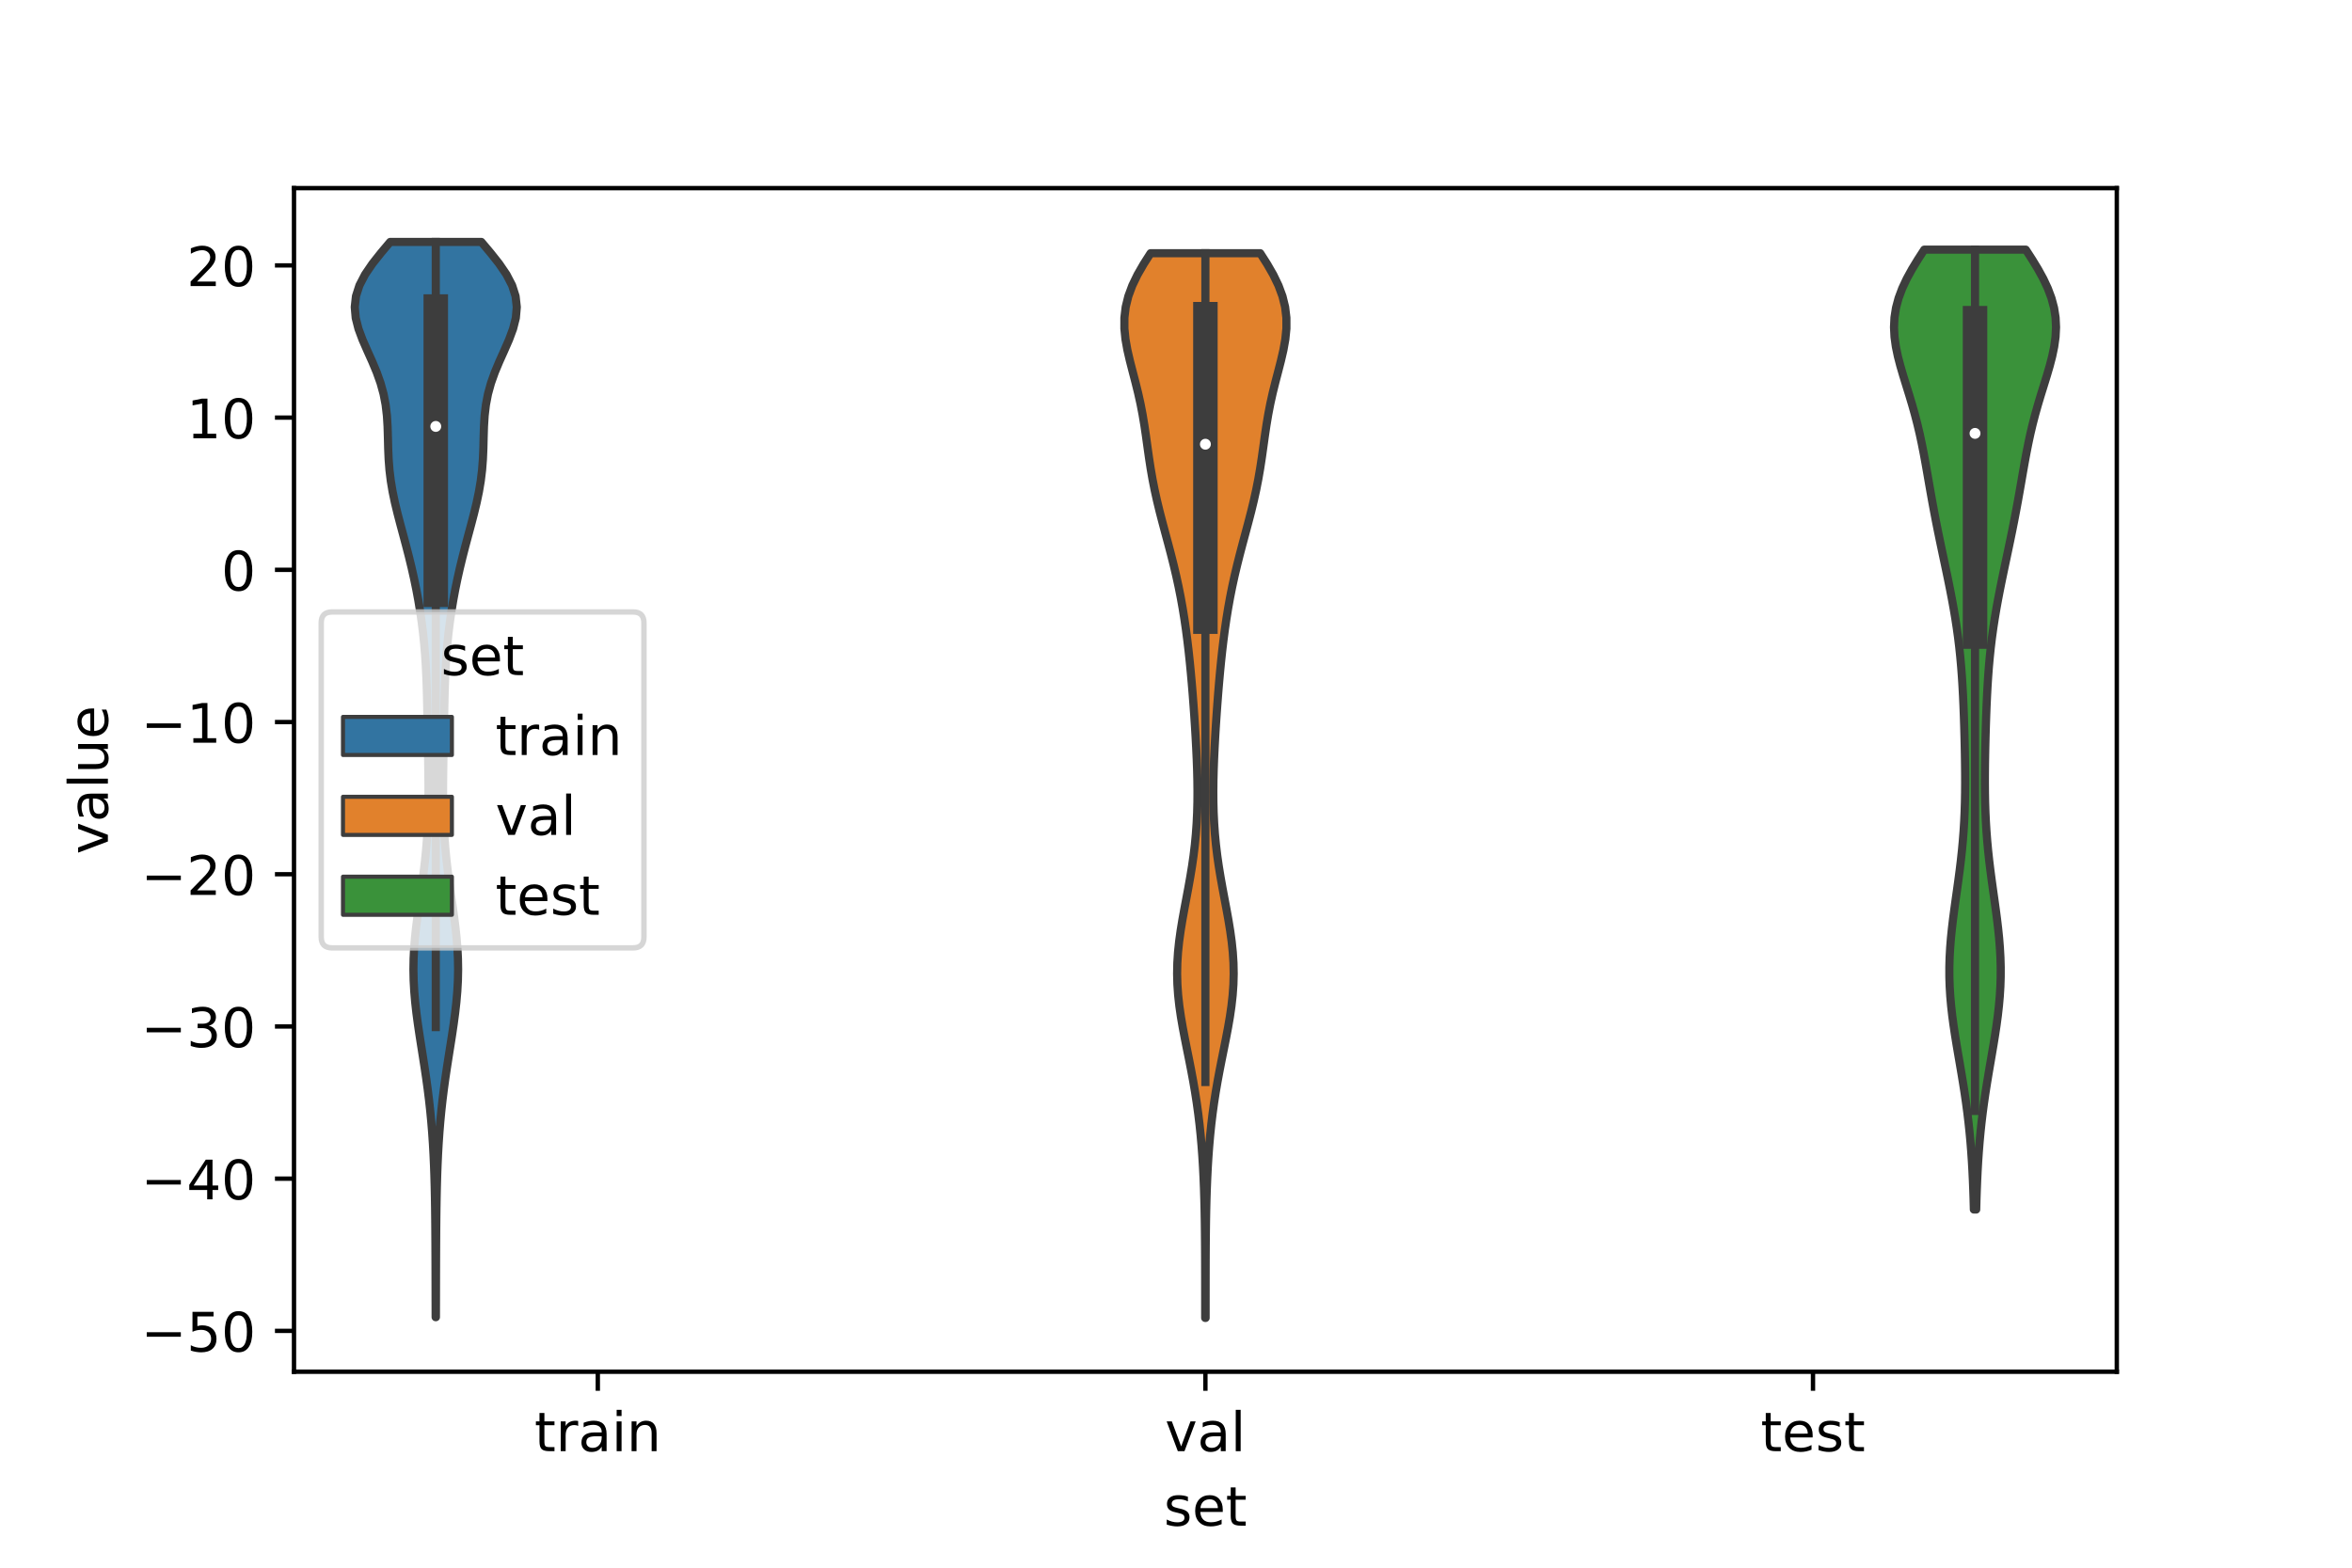 <?xml version="1.0" encoding="utf-8" standalone="no"?>
<!DOCTYPE svg PUBLIC "-//W3C//DTD SVG 1.1//EN"
  "http://www.w3.org/Graphics/SVG/1.1/DTD/svg11.dtd">
<!-- Created with matplotlib (https://matplotlib.org/) -->
<svg height="288pt" version="1.1" viewBox="0 0 432 288" width="432pt" xmlns="http://www.w3.org/2000/svg" xmlns:xlink="http://www.w3.org/1999/xlink">
 <defs>
  <style type="text/css">*{stroke-linecap:butt;stroke-linejoin:round;}</style>
 </defs>
 <g id="figure_1">
  <g id="patch_1">
   <path d="M 0 288 
L 432 288 
L 432 0 
L 0 0 
z
" style="fill:#ffffff;"/>
  </g>
  <g id="axes_1">
   <g id="patch_2">
    <path d="M 54 252 
L 388.8 252 
L 388.8 34.56 
L 54 34.56 
z
" style="fill:#ffffff;"/>
   </g>
   <g id="PolyCollection_1">
    <defs>
     <path d="M 80.065 -46.024 
L 80.015 -46.024 
L 80.011 -48.02 
L 80.006 -50.015 
L 80.002 -52.01 
L 79.997 -54.006 
L 79.991 -56.001 
L 79.983 -57.996 
L 79.973 -59.991 
L 79.96 -61.987 
L 79.942 -63.982 
L 79.918 -65.977 
L 79.885 -67.972 
L 79.842 -69.968 
L 79.786 -71.963 
L 79.714 -73.958 
L 79.624 -75.954 
L 79.511 -77.949 
L 79.375 -79.944 
L 79.212 -81.939 
L 79.021 -83.935 
L 78.801 -85.93 
L 78.553 -87.925 
L 78.279 -89.92 
L 77.983 -91.916 
L 77.673 -93.911 
L 77.357 -95.906 
L 77.045 -97.902 
L 76.749 -99.897 
L 76.483 -101.892 
L 76.258 -103.887 
L 76.086 -105.883 
L 75.976 -107.878 
L 75.935 -109.873 
L 75.967 -111.868 
L 76.068 -113.864 
L 76.233 -115.859 
L 76.451 -117.854 
L 76.708 -119.85 
L 76.989 -121.845 
L 77.277 -123.84 
L 77.559 -125.835 
L 77.821 -127.831 
L 78.054 -129.826 
L 78.252 -131.821 
L 78.412 -133.816 
L 78.534 -135.812 
L 78.62 -137.807 
L 78.672 -139.802 
L 78.695 -141.798 
L 78.696 -143.793 
L 78.679 -145.788 
L 78.651 -147.783 
L 78.617 -149.779 
L 78.581 -151.774 
L 78.546 -153.769 
L 78.511 -155.764 
L 78.475 -157.76 
L 78.433 -159.755 
L 78.378 -161.75 
L 78.304 -163.746 
L 78.205 -165.741 
L 78.074 -167.736 
L 77.906 -169.731 
L 77.7 -171.727 
L 77.452 -173.722 
L 77.163 -175.717 
L 76.833 -177.712 
L 76.462 -179.708 
L 76.051 -181.703 
L 75.602 -183.698 
L 75.118 -185.693 
L 74.604 -187.689 
L 74.071 -189.684 
L 73.534 -191.679 
L 73.013 -193.675 
L 72.531 -195.67 
L 72.113 -197.665 
L 71.778 -199.66 
L 71.535 -201.656 
L 71.382 -203.651 
L 71.298 -205.646 
L 71.249 -207.641 
L 71.189 -209.637 
L 71.066 -211.632 
L 70.832 -213.627 
L 70.45 -215.623 
L 69.9 -217.618 
L 69.19 -219.613 
L 68.354 -221.608 
L 67.456 -223.604 
L 66.583 -225.599 
L 65.841 -227.594 
L 65.335 -229.589 
L 65.16 -231.585 
L 65.38 -233.58 
L 66.019 -235.575 
L 67.053 -237.571 
L 68.412 -239.566 
L 69.993 -241.561 
L 71.673 -243.556 
L 88.407 -243.556 
L 88.407 -243.556 
L 90.087 -241.561 
L 91.668 -239.566 
L 93.027 -237.571 
L 94.061 -235.575 
L 94.7 -233.58 
L 94.92 -231.585 
L 94.745 -229.589 
L 94.239 -227.594 
L 93.497 -225.599 
L 92.624 -223.604 
L 91.726 -221.608 
L 90.89 -219.613 
L 90.18 -217.618 
L 89.63 -215.623 
L 89.248 -213.627 
L 89.014 -211.632 
L 88.891 -209.637 
L 88.831 -207.641 
L 88.782 -205.646 
L 88.698 -203.651 
L 88.545 -201.656 
L 88.302 -199.66 
L 87.967 -197.665 
L 87.549 -195.67 
L 87.067 -193.675 
L 86.546 -191.679 
L 86.009 -189.684 
L 85.476 -187.689 
L 84.962 -185.693 
L 84.478 -183.698 
L 84.029 -181.703 
L 83.618 -179.708 
L 83.247 -177.712 
L 82.917 -175.717 
L 82.628 -173.722 
L 82.38 -171.727 
L 82.174 -169.731 
L 82.006 -167.736 
L 81.875 -165.741 
L 81.776 -163.746 
L 81.702 -161.75 
L 81.647 -159.755 
L 81.605 -157.76 
L 81.569 -155.764 
L 81.534 -153.769 
L 81.499 -151.774 
L 81.463 -149.779 
L 81.429 -147.783 
L 81.401 -145.788 
L 81.384 -143.793 
L 81.385 -141.798 
L 81.408 -139.802 
L 81.46 -137.807 
L 81.546 -135.812 
L 81.668 -133.816 
L 81.828 -131.821 
L 82.026 -129.826 
L 82.259 -127.831 
L 82.521 -125.835 
L 82.803 -123.84 
L 83.091 -121.845 
L 83.372 -119.85 
L 83.629 -117.854 
L 83.847 -115.859 
L 84.012 -113.864 
L 84.113 -111.868 
L 84.145 -109.873 
L 84.104 -107.878 
L 83.994 -105.883 
L 83.822 -103.887 
L 83.597 -101.892 
L 83.331 -99.897 
L 83.035 -97.902 
L 82.723 -95.906 
L 82.407 -93.911 
L 82.097 -91.916 
L 81.801 -89.92 
L 81.527 -87.925 
L 81.279 -85.93 
L 81.059 -83.935 
L 80.868 -81.939 
L 80.705 -79.944 
L 80.569 -77.949 
L 80.456 -75.954 
L 80.366 -73.958 
L 80.294 -71.963 
L 80.238 -69.968 
L 80.195 -67.972 
L 80.162 -65.977 
L 80.138 -63.982 
L 80.12 -61.987 
L 80.107 -59.991 
L 80.097 -57.996 
L 80.089 -56.001 
L 80.083 -54.006 
L 80.078 -52.01 
L 80.074 -50.015 
L 80.069 -48.02 
L 80.065 -46.024 
z
" id="mc490752e67" style="stroke:#3d3d3d;stroke-width:1.5;"/>
    </defs>
    <g clip-path="url(#p1b795786d7)">
     <use style="fill:#3274a1;stroke:#3d3d3d;stroke-width:1.5;" x="0" xlink:href="#mc490752e67" y="288"/>
    </g>
   </g>
   <g id="PolyCollection_2">
    <defs>
     <path d="M 221.438 -45.884 
L 221.362 -45.884 
L 221.361 -47.859 
L 221.36 -49.835 
L 221.359 -51.811 
L 221.357 -53.787 
L 221.353 -55.762 
L 221.345 -57.738 
L 221.333 -59.714 
L 221.315 -61.69 
L 221.289 -63.665 
L 221.253 -65.641 
L 221.205 -67.617 
L 221.143 -69.592 
L 221.063 -71.568 
L 220.965 -73.544 
L 220.844 -75.52 
L 220.697 -77.495 
L 220.523 -79.471 
L 220.318 -81.447 
L 220.08 -83.423 
L 219.808 -85.398 
L 219.502 -87.374 
L 219.163 -89.35 
L 218.796 -91.326 
L 218.409 -93.301 
L 218.011 -95.277 
L 217.617 -97.253 
L 217.241 -99.228 
L 216.901 -101.204 
L 216.614 -103.18 
L 216.395 -105.156 
L 216.256 -107.131 
L 216.204 -109.107 
L 216.243 -111.083 
L 216.369 -113.059 
L 216.575 -115.034 
L 216.847 -117.01 
L 217.17 -118.986 
L 217.527 -120.962 
L 217.899 -122.937 
L 218.268 -124.913 
L 218.62 -126.889 
L 218.943 -128.864 
L 219.226 -130.84 
L 219.463 -132.816 
L 219.652 -134.792 
L 219.792 -136.767 
L 219.886 -138.743 
L 219.936 -140.719 
L 219.947 -142.695 
L 219.925 -144.67 
L 219.875 -146.646 
L 219.802 -148.622 
L 219.71 -150.598 
L 219.604 -152.573 
L 219.485 -154.549 
L 219.355 -156.525 
L 219.214 -158.5 
L 219.063 -160.476 
L 218.9 -162.452 
L 218.723 -164.428 
L 218.531 -166.403 
L 218.319 -168.379 
L 218.086 -170.355 
L 217.827 -172.331 
L 217.54 -174.306 
L 217.22 -176.282 
L 216.865 -178.258 
L 216.472 -180.234 
L 216.041 -182.209 
L 215.574 -184.185 
L 215.077 -186.161 
L 214.557 -188.136 
L 214.025 -190.112 
L 213.497 -192.088 
L 212.985 -194.064 
L 212.506 -196.039 
L 212.069 -198.015 
L 211.68 -199.991 
L 211.338 -201.967 
L 211.035 -203.942 
L 210.757 -205.918 
L 210.483 -207.894 
L 210.191 -209.87 
L 209.861 -211.845 
L 209.48 -213.821 
L 209.041 -215.797 
L 208.552 -217.772 
L 208.036 -219.748 
L 207.528 -221.724 
L 207.071 -223.7 
L 206.718 -225.675 
L 206.52 -227.651 
L 206.523 -229.627 
L 206.759 -231.603 
L 207.245 -233.578 
L 207.977 -235.554 
L 208.932 -237.53 
L 210.068 -239.506 
L 211.33 -241.481 
L 231.47 -241.481 
L 231.47 -241.481 
L 232.732 -239.506 
L 233.868 -237.53 
L 234.823 -235.554 
L 235.555 -233.578 
L 236.041 -231.603 
L 236.277 -229.627 
L 236.28 -227.651 
L 236.082 -225.675 
L 235.729 -223.7 
L 235.272 -221.724 
L 234.764 -219.748 
L 234.248 -217.772 
L 233.759 -215.797 
L 233.32 -213.821 
L 232.939 -211.845 
L 232.609 -209.87 
L 232.317 -207.894 
L 232.043 -205.918 
L 231.765 -203.942 
L 231.462 -201.967 
L 231.12 -199.991 
L 230.731 -198.015 
L 230.294 -196.039 
L 229.815 -194.064 
L 229.303 -192.088 
L 228.775 -190.112 
L 228.243 -188.136 
L 227.723 -186.161 
L 227.226 -184.185 
L 226.759 -182.209 
L 226.328 -180.234 
L 225.935 -178.258 
L 225.58 -176.282 
L 225.26 -174.306 
L 224.973 -172.331 
L 224.714 -170.355 
L 224.481 -168.379 
L 224.269 -166.403 
L 224.077 -164.428 
L 223.9 -162.452 
L 223.737 -160.476 
L 223.586 -158.5 
L 223.445 -156.525 
L 223.315 -154.549 
L 223.196 -152.573 
L 223.09 -150.598 
L 222.998 -148.622 
L 222.925 -146.646 
L 222.875 -144.67 
L 222.853 -142.695 
L 222.864 -140.719 
L 222.914 -138.743 
L 223.008 -136.767 
L 223.148 -134.792 
L 223.337 -132.816 
L 223.574 -130.84 
L 223.857 -128.864 
L 224.18 -126.889 
L 224.532 -124.913 
L 224.901 -122.937 
L 225.273 -120.962 
L 225.63 -118.986 
L 225.953 -117.01 
L 226.225 -115.034 
L 226.431 -113.059 
L 226.557 -111.083 
L 226.596 -109.107 
L 226.544 -107.131 
L 226.405 -105.156 
L 226.186 -103.18 
L 225.899 -101.204 
L 225.559 -99.228 
L 225.183 -97.253 
L 224.789 -95.277 
L 224.391 -93.301 
L 224.004 -91.326 
L 223.637 -89.35 
L 223.298 -87.374 
L 222.992 -85.398 
L 222.72 -83.423 
L 222.482 -81.447 
L 222.277 -79.471 
L 222.103 -77.495 
L 221.956 -75.52 
L 221.835 -73.544 
L 221.737 -71.568 
L 221.657 -69.592 
L 221.595 -67.617 
L 221.547 -65.641 
L 221.511 -63.665 
L 221.485 -61.69 
L 221.467 -59.714 
L 221.455 -57.738 
L 221.447 -55.762 
L 221.443 -53.787 
L 221.441 -51.811 
L 221.44 -49.835 
L 221.439 -47.859 
L 221.438 -45.884 
z
" id="me3040643a8" style="stroke:#3d3d3d;stroke-width:1.5;"/>
    </defs>
    <g clip-path="url(#p1b795786d7)">
     <use style="fill:#e1812c;stroke:#3d3d3d;stroke-width:1.5;" x="0" xlink:href="#me3040643a8" y="288"/>
    </g>
   </g>
   <g id="PolyCollection_3">
    <defs>
     <path d="M 362.975 -65.8 
L 362.545 -65.8 
L 362.497 -67.581 
L 362.438 -69.362 
L 362.367 -71.144 
L 362.282 -72.925 
L 362.18 -74.706 
L 362.058 -76.487 
L 361.916 -78.268 
L 361.75 -80.049 
L 361.56 -81.831 
L 361.347 -83.612 
L 361.109 -85.393 
L 360.85 -87.174 
L 360.571 -88.955 
L 360.278 -90.736 
L 359.975 -92.517 
L 359.669 -94.299 
L 359.367 -96.08 
L 359.079 -97.861 
L 358.811 -99.642 
L 358.572 -101.423 
L 358.371 -103.204 
L 358.213 -104.986 
L 358.104 -106.767 
L 358.047 -108.548 
L 358.044 -110.329 
L 358.093 -112.11 
L 358.193 -113.891 
L 358.336 -115.673 
L 358.519 -117.454 
L 358.731 -119.235 
L 358.965 -121.016 
L 359.211 -122.797 
L 359.462 -124.578 
L 359.708 -126.36 
L 359.942 -128.141 
L 360.158 -129.922 
L 360.351 -131.703 
L 360.517 -133.484 
L 360.656 -135.265 
L 360.766 -137.046 
L 360.848 -138.828 
L 360.904 -140.609 
L 360.936 -142.39 
L 360.949 -144.171 
L 360.944 -145.952 
L 360.926 -147.733 
L 360.897 -149.515 
L 360.86 -151.296 
L 360.815 -153.077 
L 360.763 -154.858 
L 360.704 -156.639 
L 360.635 -158.42 
L 360.554 -160.202 
L 360.459 -161.983 
L 360.345 -163.764 
L 360.21 -165.545 
L 360.049 -167.326 
L 359.862 -169.107 
L 359.646 -170.889 
L 359.4 -172.67 
L 359.126 -174.451 
L 358.826 -176.232 
L 358.502 -178.013 
L 358.157 -179.794 
L 357.798 -181.575 
L 357.427 -183.357 
L 357.051 -185.138 
L 356.674 -186.919 
L 356.301 -188.7 
L 355.935 -190.481 
L 355.58 -192.262 
L 355.238 -194.044 
L 354.908 -195.825 
L 354.59 -197.606 
L 354.279 -199.387 
L 353.97 -201.168 
L 353.656 -202.949 
L 353.328 -204.731 
L 352.977 -206.512 
L 352.595 -208.293 
L 352.174 -210.074 
L 351.712 -211.855 
L 351.21 -213.636 
L 350.676 -215.418 
L 350.123 -217.199 
L 349.572 -218.98 
L 349.05 -220.761 
L 348.588 -222.542 
L 348.217 -224.323 
L 347.971 -226.104 
L 347.88 -227.886 
L 347.966 -229.667 
L 348.245 -231.448 
L 348.72 -233.229 
L 349.385 -235.01 
L 350.22 -236.791 
L 351.198 -238.573 
L 352.283 -240.354 
L 353.435 -242.135 
L 372.085 -242.135 
L 372.085 -242.135 
L 373.237 -240.354 
L 374.322 -238.573 
L 375.3 -236.791 
L 376.135 -235.01 
L 376.8 -233.229 
L 377.275 -231.448 
L 377.554 -229.667 
L 377.64 -227.886 
L 377.549 -226.104 
L 377.303 -224.323 
L 376.932 -222.542 
L 376.47 -220.761 
L 375.948 -218.98 
L 375.397 -217.199 
L 374.844 -215.418 
L 374.31 -213.636 
L 373.808 -211.855 
L 373.346 -210.074 
L 372.925 -208.293 
L 372.543 -206.512 
L 372.192 -204.731 
L 371.864 -202.949 
L 371.55 -201.168 
L 371.241 -199.387 
L 370.93 -197.606 
L 370.612 -195.825 
L 370.282 -194.044 
L 369.94 -192.262 
L 369.585 -190.481 
L 369.219 -188.7 
L 368.846 -186.919 
L 368.469 -185.138 
L 368.093 -183.357 
L 367.722 -181.575 
L 367.363 -179.794 
L 367.018 -178.013 
L 366.694 -176.232 
L 366.394 -174.451 
L 366.12 -172.67 
L 365.874 -170.889 
L 365.658 -169.107 
L 365.471 -167.326 
L 365.31 -165.545 
L 365.175 -163.764 
L 365.061 -161.983 
L 364.966 -160.202 
L 364.885 -158.42 
L 364.816 -156.639 
L 364.757 -154.858 
L 364.705 -153.077 
L 364.66 -151.296 
L 364.623 -149.515 
L 364.594 -147.733 
L 364.576 -145.952 
L 364.571 -144.171 
L 364.584 -142.39 
L 364.616 -140.609 
L 364.672 -138.828 
L 364.754 -137.046 
L 364.864 -135.265 
L 365.003 -133.484 
L 365.169 -131.703 
L 365.362 -129.922 
L 365.578 -128.141 
L 365.812 -126.36 
L 366.058 -124.578 
L 366.309 -122.797 
L 366.555 -121.016 
L 366.789 -119.235 
L 367.001 -117.454 
L 367.184 -115.673 
L 367.327 -113.891 
L 367.427 -112.11 
L 367.476 -110.329 
L 367.473 -108.548 
L 367.416 -106.767 
L 367.307 -104.986 
L 367.149 -103.204 
L 366.948 -101.423 
L 366.709 -99.642 
L 366.441 -97.861 
L 366.153 -96.08 
L 365.851 -94.299 
L 365.545 -92.517 
L 365.242 -90.736 
L 364.949 -88.955 
L 364.67 -87.174 
L 364.411 -85.393 
L 364.173 -83.612 
L 363.96 -81.831 
L 363.77 -80.049 
L 363.604 -78.268 
L 363.462 -76.487 
L 363.34 -74.706 
L 363.238 -72.925 
L 363.153 -71.144 
L 363.082 -69.362 
L 363.023 -67.581 
L 362.975 -65.8 
z
" id="m48b6e73c7b" style="stroke:#3d3d3d;stroke-width:1.5;"/>
    </defs>
    <g clip-path="url(#p1b795786d7)">
     <use style="fill:#3a923a;stroke:#3d3d3d;stroke-width:1.5;" x="0" xlink:href="#m48b6e73c7b" y="288"/>
    </g>
   </g>
   <g id="patch_3">
    <path clip-path="url(#p1b795786d7)" d="M 109.8 104.681 
L 109.8 104.681 
L 109.8 104.681 
L 109.8 104.681 
z
" style="fill:#3274a1;stroke:#3d3d3d;stroke-linejoin:miter;stroke-width:0.75;"/>
   </g>
   <g id="patch_4">
    <path clip-path="url(#p1b795786d7)" d="M 109.8 104.681 
L 109.8 104.681 
L 109.8 104.681 
L 109.8 104.681 
z
" style="fill:#e1812c;stroke:#3d3d3d;stroke-linejoin:miter;stroke-width:0.75;"/>
   </g>
   <g id="patch_5">
    <path clip-path="url(#p1b795786d7)" d="M 109.8 104.681 
L 109.8 104.681 
L 109.8 104.681 
L 109.8 104.681 
z
" style="fill:#3a923a;stroke:#3d3d3d;stroke-linejoin:miter;stroke-width:0.75;"/>
   </g>
   <g id="matplotlib.axis_1">
    <g id="xtick_1">
     <g id="line2d_1">
      <defs>
       <path d="M 0 0 
L 0 3.5 
" id="mb6c56333a5" style="stroke:#000000;stroke-width:0.8;"/>
      </defs>
      <g>
       <use style="stroke:#000000;stroke-width:0.8;" x="109.8" xlink:href="#mb6c56333a5" y="252"/>
      </g>
     </g>
     <g id="text_1">
      <!-- train -->
      <g transform="translate(98.162 266.598)scale(0.1 -0.1)">
       <defs>
        <path d="M 18.312 70.219 
L 18.312 54.688 
L 36.812 54.688 
L 36.812 47.703 
L 18.312 47.703 
L 18.312 18.016 
Q 18.312 11.328 20.141 9.422 
Q 21.969 7.516 27.594 7.516 
L 36.812 7.516 
L 36.812 0 
L 27.594 0 
Q 17.188 0 13.234 3.875 
Q 9.281 7.766 9.281 18.016 
L 9.281 47.703 
L 2.688 47.703 
L 2.688 54.688 
L 9.281 54.688 
L 9.281 70.219 
z
" id="DejaVuSans-116"/>
        <path d="M 41.109 46.297 
Q 39.594 47.172 37.812 47.578 
Q 36.031 48 33.891 48 
Q 26.266 48 22.188 43.047 
Q 18.109 38.094 18.109 28.812 
L 18.109 0 
L 9.078 0 
L 9.078 54.688 
L 18.109 54.688 
L 18.109 46.188 
Q 20.953 51.172 25.484 53.578 
Q 30.031 56 36.531 56 
Q 37.453 56 38.578 55.875 
Q 39.703 55.766 41.062 55.516 
z
" id="DejaVuSans-114"/>
        <path d="M 34.281 27.484 
Q 23.391 27.484 19.188 25 
Q 14.984 22.516 14.984 16.5 
Q 14.984 11.719 18.141 8.906 
Q 21.297 6.109 26.703 6.109 
Q 34.188 6.109 38.703 11.406 
Q 43.219 16.703 43.219 25.484 
L 43.219 27.484 
z
M 52.203 31.203 
L 52.203 0 
L 43.219 0 
L 43.219 8.297 
Q 40.141 3.328 35.547 0.953 
Q 30.953 -1.422 24.312 -1.422 
Q 15.922 -1.422 10.953 3.297 
Q 6 8.016 6 15.922 
Q 6 25.141 12.172 29.828 
Q 18.359 34.516 30.609 34.516 
L 43.219 34.516 
L 43.219 35.406 
Q 43.219 41.609 39.141 45 
Q 35.062 48.391 27.688 48.391 
Q 23 48.391 18.547 47.266 
Q 14.109 46.141 10.016 43.891 
L 10.016 52.203 
Q 14.938 54.109 19.578 55.047 
Q 24.219 56 28.609 56 
Q 40.484 56 46.344 49.844 
Q 52.203 43.703 52.203 31.203 
z
" id="DejaVuSans-97"/>
        <path d="M 9.422 54.688 
L 18.406 54.688 
L 18.406 0 
L 9.422 0 
z
M 9.422 75.984 
L 18.406 75.984 
L 18.406 64.594 
L 9.422 64.594 
z
" id="DejaVuSans-105"/>
        <path d="M 54.891 33.016 
L 54.891 0 
L 45.906 0 
L 45.906 32.719 
Q 45.906 40.484 42.875 44.328 
Q 39.844 48.188 33.797 48.188 
Q 26.516 48.188 22.312 43.547 
Q 18.109 38.922 18.109 30.906 
L 18.109 0 
L 9.078 0 
L 9.078 54.688 
L 18.109 54.688 
L 18.109 46.188 
Q 21.344 51.125 25.703 53.562 
Q 30.078 56 35.797 56 
Q 45.219 56 50.047 50.172 
Q 54.891 44.344 54.891 33.016 
z
" id="DejaVuSans-110"/>
       </defs>
       <use xlink:href="#DejaVuSans-116"/>
       <use x="39.209" xlink:href="#DejaVuSans-114"/>
       <use x="80.322" xlink:href="#DejaVuSans-97"/>
       <use x="141.602" xlink:href="#DejaVuSans-105"/>
       <use x="169.385" xlink:href="#DejaVuSans-110"/>
      </g>
     </g>
    </g>
    <g id="xtick_2">
     <g id="line2d_2">
      <g>
       <use style="stroke:#000000;stroke-width:0.8;" x="221.4" xlink:href="#mb6c56333a5" y="252"/>
      </g>
     </g>
     <g id="text_2">
      <!-- val -->
      <g transform="translate(213.988 266.598)scale(0.1 -0.1)">
       <defs>
        <path d="M 2.984 54.688 
L 12.5 54.688 
L 29.594 8.797 
L 46.688 54.688 
L 56.203 54.688 
L 35.688 0 
L 23.484 0 
z
" id="DejaVuSans-118"/>
        <path d="M 9.422 75.984 
L 18.406 75.984 
L 18.406 0 
L 9.422 0 
z
" id="DejaVuSans-108"/>
       </defs>
       <use xlink:href="#DejaVuSans-118"/>
       <use x="59.18" xlink:href="#DejaVuSans-97"/>
       <use x="120.459" xlink:href="#DejaVuSans-108"/>
      </g>
     </g>
    </g>
    <g id="xtick_3">
     <g id="line2d_3">
      <g>
       <use style="stroke:#000000;stroke-width:0.8;" x="333" xlink:href="#mb6c56333a5" y="252"/>
      </g>
     </g>
     <g id="text_3">
      <!-- test -->
      <g transform="translate(323.398 266.598)scale(0.1 -0.1)">
       <defs>
        <path d="M 56.203 29.594 
L 56.203 25.203 
L 14.891 25.203 
Q 15.484 15.922 20.484 11.062 
Q 25.484 6.203 34.422 6.203 
Q 39.594 6.203 44.453 7.469 
Q 49.312 8.734 54.109 11.281 
L 54.109 2.781 
Q 49.266 0.734 44.188 -0.344 
Q 39.109 -1.422 33.891 -1.422 
Q 20.797 -1.422 13.156 6.188 
Q 5.516 13.812 5.516 26.812 
Q 5.516 40.234 12.766 48.109 
Q 20.016 56 32.328 56 
Q 43.359 56 49.781 48.891 
Q 56.203 41.797 56.203 29.594 
z
M 47.219 32.234 
Q 47.125 39.594 43.094 43.984 
Q 39.062 48.391 32.422 48.391 
Q 24.906 48.391 20.391 44.141 
Q 15.875 39.891 15.188 32.172 
z
" id="DejaVuSans-101"/>
        <path d="M 44.281 53.078 
L 44.281 44.578 
Q 40.484 46.531 36.375 47.5 
Q 32.281 48.484 27.875 48.484 
Q 21.188 48.484 17.844 46.438 
Q 14.5 44.391 14.5 40.281 
Q 14.5 37.156 16.891 35.375 
Q 19.281 33.594 26.516 31.984 
L 29.594 31.297 
Q 39.156 29.25 43.188 25.516 
Q 47.219 21.781 47.219 15.094 
Q 47.219 7.469 41.188 3.016 
Q 35.156 -1.422 24.609 -1.422 
Q 20.219 -1.422 15.453 -0.562 
Q 10.688 0.297 5.422 2 
L 5.422 11.281 
Q 10.406 8.688 15.234 7.391 
Q 20.062 6.109 24.812 6.109 
Q 31.156 6.109 34.562 8.281 
Q 37.984 10.453 37.984 14.406 
Q 37.984 18.062 35.516 20.016 
Q 33.062 21.969 24.703 23.781 
L 21.578 24.516 
Q 13.234 26.266 9.516 29.906 
Q 5.812 33.547 5.812 39.891 
Q 5.812 47.609 11.281 51.797 
Q 16.75 56 26.812 56 
Q 31.781 56 36.172 55.266 
Q 40.578 54.547 44.281 53.078 
z
" id="DejaVuSans-115"/>
       </defs>
       <use xlink:href="#DejaVuSans-116"/>
       <use x="39.209" xlink:href="#DejaVuSans-101"/>
       <use x="100.732" xlink:href="#DejaVuSans-115"/>
       <use x="152.832" xlink:href="#DejaVuSans-116"/>
      </g>
     </g>
    </g>
    <g id="text_4">
     <!-- set -->
     <g transform="translate(213.759 280.277)scale(0.1 -0.1)">
      <use xlink:href="#DejaVuSans-115"/>
      <use x="52.1" xlink:href="#DejaVuSans-101"/>
      <use x="113.623" xlink:href="#DejaVuSans-116"/>
     </g>
    </g>
   </g>
   <g id="matplotlib.axis_2">
    <g id="ytick_1">
     <g id="line2d_4">
      <defs>
       <path d="M 0 0 
L -3.5 0 
" id="m98d5a36bb1" style="stroke:#000000;stroke-width:0.8;"/>
      </defs>
      <g>
       <use style="stroke:#000000;stroke-width:0.8;" x="54" xlink:href="#m98d5a36bb1" y="244.493"/>
      </g>
     </g>
     <g id="text_5">
      <!-- −50 -->
      <g transform="translate(25.895 248.293)scale(0.1 -0.1)">
       <defs>
        <path d="M 10.594 35.5 
L 73.188 35.5 
L 73.188 27.203 
L 10.594 27.203 
z
" id="DejaVuSans-8722"/>
        <path d="M 10.797 72.906 
L 49.516 72.906 
L 49.516 64.594 
L 19.828 64.594 
L 19.828 46.734 
Q 21.969 47.469 24.109 47.828 
Q 26.266 48.188 28.422 48.188 
Q 40.625 48.188 47.75 41.5 
Q 54.891 34.812 54.891 23.391 
Q 54.891 11.625 47.562 5.094 
Q 40.234 -1.422 26.906 -1.422 
Q 22.312 -1.422 17.547 -0.641 
Q 12.797 0.141 7.719 1.703 
L 7.719 11.625 
Q 12.109 9.234 16.797 8.062 
Q 21.484 6.891 26.703 6.891 
Q 35.156 6.891 40.078 11.328 
Q 45.016 15.766 45.016 23.391 
Q 45.016 31 40.078 35.438 
Q 35.156 39.891 26.703 39.891 
Q 22.75 39.891 18.812 39.016 
Q 14.891 38.141 10.797 36.281 
z
" id="DejaVuSans-53"/>
        <path d="M 31.781 66.406 
Q 24.172 66.406 20.328 58.906 
Q 16.5 51.422 16.5 36.375 
Q 16.5 21.391 20.328 13.891 
Q 24.172 6.391 31.781 6.391 
Q 39.453 6.391 43.281 13.891 
Q 47.125 21.391 47.125 36.375 
Q 47.125 51.422 43.281 58.906 
Q 39.453 66.406 31.781 66.406 
z
M 31.781 74.219 
Q 44.047 74.219 50.516 64.516 
Q 56.984 54.828 56.984 36.375 
Q 56.984 17.969 50.516 8.266 
Q 44.047 -1.422 31.781 -1.422 
Q 19.531 -1.422 13.062 8.266 
Q 6.594 17.969 6.594 36.375 
Q 6.594 54.828 13.062 64.516 
Q 19.531 74.219 31.781 74.219 
z
" id="DejaVuSans-48"/>
       </defs>
       <use xlink:href="#DejaVuSans-8722"/>
       <use x="83.789" xlink:href="#DejaVuSans-53"/>
       <use x="147.412" xlink:href="#DejaVuSans-48"/>
      </g>
     </g>
    </g>
    <g id="ytick_2">
     <g id="line2d_5">
      <g>
       <use style="stroke:#000000;stroke-width:0.8;" x="54" xlink:href="#m98d5a36bb1" y="216.531"/>
      </g>
     </g>
     <g id="text_6">
      <!-- −40 -->
      <g transform="translate(25.895 220.33)scale(0.1 -0.1)">
       <defs>
        <path d="M 37.797 64.312 
L 12.891 25.391 
L 37.797 25.391 
z
M 35.203 72.906 
L 47.609 72.906 
L 47.609 25.391 
L 58.016 25.391 
L 58.016 17.188 
L 47.609 17.188 
L 47.609 0 
L 37.797 0 
L 37.797 17.188 
L 4.891 17.188 
L 4.891 26.703 
z
" id="DejaVuSans-52"/>
       </defs>
       <use xlink:href="#DejaVuSans-8722"/>
       <use x="83.789" xlink:href="#DejaVuSans-52"/>
       <use x="147.412" xlink:href="#DejaVuSans-48"/>
      </g>
     </g>
    </g>
    <g id="ytick_3">
     <g id="line2d_6">
      <g>
       <use style="stroke:#000000;stroke-width:0.8;" x="54" xlink:href="#m98d5a36bb1" y="188.569"/>
      </g>
     </g>
     <g id="text_7">
      <!-- −30 -->
      <g transform="translate(25.895 192.368)scale(0.1 -0.1)">
       <defs>
        <path d="M 40.578 39.312 
Q 47.656 37.797 51.625 33 
Q 55.609 28.219 55.609 21.188 
Q 55.609 10.406 48.188 4.484 
Q 40.766 -1.422 27.094 -1.422 
Q 22.516 -1.422 17.656 -0.516 
Q 12.797 0.391 7.625 2.203 
L 7.625 11.719 
Q 11.719 9.328 16.594 8.109 
Q 21.484 6.891 26.812 6.891 
Q 36.078 6.891 40.938 10.547 
Q 45.797 14.203 45.797 21.188 
Q 45.797 27.641 41.281 31.266 
Q 36.766 34.906 28.719 34.906 
L 20.219 34.906 
L 20.219 43.016 
L 29.109 43.016 
Q 36.375 43.016 40.234 45.922 
Q 44.094 48.828 44.094 54.297 
Q 44.094 59.906 40.109 62.906 
Q 36.141 65.922 28.719 65.922 
Q 24.656 65.922 20.016 65.031 
Q 15.375 64.156 9.812 62.312 
L 9.812 71.094 
Q 15.438 72.656 20.344 73.438 
Q 25.25 74.219 29.594 74.219 
Q 40.828 74.219 47.359 69.109 
Q 53.906 64.016 53.906 55.328 
Q 53.906 49.266 50.438 45.094 
Q 46.969 40.922 40.578 39.312 
z
" id="DejaVuSans-51"/>
       </defs>
       <use xlink:href="#DejaVuSans-8722"/>
       <use x="83.789" xlink:href="#DejaVuSans-51"/>
       <use x="147.412" xlink:href="#DejaVuSans-48"/>
      </g>
     </g>
    </g>
    <g id="ytick_4">
     <g id="line2d_7">
      <g>
       <use style="stroke:#000000;stroke-width:0.8;" x="54" xlink:href="#m98d5a36bb1" y="160.606"/>
      </g>
     </g>
     <g id="text_8">
      <!-- −20 -->
      <g transform="translate(25.895 164.405)scale(0.1 -0.1)">
       <defs>
        <path d="M 19.188 8.297 
L 53.609 8.297 
L 53.609 0 
L 7.328 0 
L 7.328 8.297 
Q 12.938 14.109 22.625 23.891 
Q 32.328 33.688 34.812 36.531 
Q 39.547 41.844 41.422 45.531 
Q 43.312 49.219 43.312 52.781 
Q 43.312 58.594 39.234 62.25 
Q 35.156 65.922 28.609 65.922 
Q 23.969 65.922 18.812 64.312 
Q 13.672 62.703 7.812 59.422 
L 7.812 69.391 
Q 13.766 71.781 18.938 73 
Q 24.125 74.219 28.422 74.219 
Q 39.75 74.219 46.484 68.547 
Q 53.219 62.891 53.219 53.422 
Q 53.219 48.922 51.531 44.891 
Q 49.859 40.875 45.406 35.406 
Q 44.188 33.984 37.641 27.219 
Q 31.109 20.453 19.188 8.297 
z
" id="DejaVuSans-50"/>
       </defs>
       <use xlink:href="#DejaVuSans-8722"/>
       <use x="83.789" xlink:href="#DejaVuSans-50"/>
       <use x="147.412" xlink:href="#DejaVuSans-48"/>
      </g>
     </g>
    </g>
    <g id="ytick_5">
     <g id="line2d_8">
      <g>
       <use style="stroke:#000000;stroke-width:0.8;" x="54" xlink:href="#m98d5a36bb1" y="132.644"/>
      </g>
     </g>
     <g id="text_9">
      <!-- −10 -->
      <g transform="translate(25.895 136.443)scale(0.1 -0.1)">
       <defs>
        <path d="M 12.406 8.297 
L 28.516 8.297 
L 28.516 63.922 
L 10.984 60.406 
L 10.984 69.391 
L 28.422 72.906 
L 38.281 72.906 
L 38.281 8.297 
L 54.391 8.297 
L 54.391 0 
L 12.406 0 
z
" id="DejaVuSans-49"/>
       </defs>
       <use xlink:href="#DejaVuSans-8722"/>
       <use x="83.789" xlink:href="#DejaVuSans-49"/>
       <use x="147.412" xlink:href="#DejaVuSans-48"/>
      </g>
     </g>
    </g>
    <g id="ytick_6">
     <g id="line2d_9">
      <g>
       <use style="stroke:#000000;stroke-width:0.8;" x="54" xlink:href="#m98d5a36bb1" y="104.681"/>
      </g>
     </g>
     <g id="text_10">
      <!-- 0 -->
      <g transform="translate(40.638 108.481)scale(0.1 -0.1)">
       <use xlink:href="#DejaVuSans-48"/>
      </g>
     </g>
    </g>
    <g id="ytick_7">
     <g id="line2d_10">
      <g>
       <use style="stroke:#000000;stroke-width:0.8;" x="54" xlink:href="#m98d5a36bb1" y="76.719"/>
      </g>
     </g>
     <g id="text_11">
      <!-- 10 -->
      <g transform="translate(34.275 80.518)scale(0.1 -0.1)">
       <use xlink:href="#DejaVuSans-49"/>
       <use x="63.623" xlink:href="#DejaVuSans-48"/>
      </g>
     </g>
    </g>
    <g id="ytick_8">
     <g id="line2d_11">
      <g>
       <use style="stroke:#000000;stroke-width:0.8;" x="54" xlink:href="#m98d5a36bb1" y="48.757"/>
      </g>
     </g>
     <g id="text_12">
      <!-- 20 -->
      <g transform="translate(34.275 52.556)scale(0.1 -0.1)">
       <use xlink:href="#DejaVuSans-50"/>
       <use x="63.623" xlink:href="#DejaVuSans-48"/>
      </g>
     </g>
    </g>
    <g id="text_13">
     <!-- value -->
     <g transform="translate(19.816 156.938)rotate(-90)scale(0.1 -0.1)">
      <defs>
       <path d="M 8.5 21.578 
L 8.5 54.688 
L 17.484 54.688 
L 17.484 21.922 
Q 17.484 14.156 20.5 10.266 
Q 23.531 6.391 29.594 6.391 
Q 36.859 6.391 41.078 11.031 
Q 45.312 15.672 45.312 23.688 
L 45.312 54.688 
L 54.297 54.688 
L 54.297 0 
L 45.312 0 
L 45.312 8.406 
Q 42.047 3.422 37.719 1 
Q 33.406 -1.422 27.688 -1.422 
Q 18.266 -1.422 13.375 4.438 
Q 8.5 10.297 8.5 21.578 
z
M 31.109 56 
z
" id="DejaVuSans-117"/>
      </defs>
      <use xlink:href="#DejaVuSans-118"/>
      <use x="59.18" xlink:href="#DejaVuSans-97"/>
      <use x="120.459" xlink:href="#DejaVuSans-108"/>
      <use x="148.242" xlink:href="#DejaVuSans-117"/>
      <use x="211.621" xlink:href="#DejaVuSans-101"/>
     </g>
    </g>
   </g>
   <g id="line2d_12">
    <path clip-path="url(#p1b795786d7)" d="M 80.04 188.689 
L 80.04 44.444 
" style="fill:none;stroke:#3d3d3d;stroke-linecap:square;stroke-width:1.5;"/>
   </g>
   <g id="line2d_13">
    <path clip-path="url(#p1b795786d7)" d="M 80.04 109.265 
L 80.04 56.31 
" style="fill:none;stroke:#3d3d3d;stroke-linecap:square;stroke-width:4.5;"/>
   </g>
   <g id="line2d_14">
    <path clip-path="url(#p1b795786d7)" d="M 221.4 198.777 
L 221.4 46.519 
" style="fill:none;stroke:#3d3d3d;stroke-linecap:square;stroke-width:1.5;"/>
   </g>
   <g id="line2d_15">
    <path clip-path="url(#p1b795786d7)" d="M 221.4 114.208 
L 221.4 57.721 
" style="fill:none;stroke:#3d3d3d;stroke-linecap:square;stroke-width:4.5;"/>
   </g>
   <g id="line2d_16">
    <path clip-path="url(#p1b795786d7)" d="M 362.76 204.09 
L 362.76 45.865 
" style="fill:none;stroke:#3d3d3d;stroke-linecap:square;stroke-width:1.5;"/>
   </g>
   <g id="line2d_17">
    <path clip-path="url(#p1b795786d7)" d="M 362.76 116.953 
L 362.76 58.455 
" style="fill:none;stroke:#3d3d3d;stroke-linecap:square;stroke-width:4.5;"/>
   </g>
   <g id="patch_6">
    <path d="M 54 252 
L 54 34.56 
" style="fill:none;stroke:#000000;stroke-linecap:square;stroke-linejoin:miter;stroke-width:0.8;"/>
   </g>
   <g id="patch_7">
    <path d="M 388.8 252 
L 388.8 34.56 
" style="fill:none;stroke:#000000;stroke-linecap:square;stroke-linejoin:miter;stroke-width:0.8;"/>
   </g>
   <g id="patch_8">
    <path d="M 54 252 
L 388.8 252 
" style="fill:none;stroke:#000000;stroke-linecap:square;stroke-linejoin:miter;stroke-width:0.8;"/>
   </g>
   <g id="patch_9">
    <path d="M 54 34.56 
L 388.8 34.56 
" style="fill:none;stroke:#000000;stroke-linecap:square;stroke-linejoin:miter;stroke-width:0.8;"/>
   </g>
   <g id="PathCollection_1">
    <defs>
     <path d="M 0 1.5 
C 0.398 1.5 0.779 1.342 1.061 1.061 
C 1.342 0.779 1.5 0.398 1.5 0 
C 1.5 -0.398 1.342 -0.779 1.061 -1.061 
C 0.779 -1.342 0.398 -1.5 0 -1.5 
C -0.398 -1.5 -0.779 -1.342 -1.061 -1.061 
C -1.342 -0.779 -1.5 -0.398 -1.5 0 
C -1.5 0.398 -1.342 0.779 -1.061 1.061 
C -0.779 1.342 -0.398 1.5 0 1.5 
z
" id="mee0c16b571" style="stroke:#3d3d3d;"/>
    </defs>
    <g clip-path="url(#p1b795786d7)">
     <use style="fill:#ffffff;stroke:#3d3d3d;" x="80.04" xlink:href="#mee0c16b571" y="78.338"/>
    </g>
   </g>
   <g id="PathCollection_2">
    <g clip-path="url(#p1b795786d7)">
     <use style="fill:#ffffff;stroke:#3d3d3d;" x="221.4" xlink:href="#mee0c16b571" y="81.606"/>
    </g>
   </g>
   <g id="PathCollection_3">
    <g clip-path="url(#p1b795786d7)">
     <use style="fill:#ffffff;stroke:#3d3d3d;" x="362.76" xlink:href="#mee0c16b571" y="79.617"/>
    </g>
   </g>
   <g id="legend_1">
    <g id="patch_10">
     <path d="M 61 174.136 
L 116.275 174.136 
Q 118.275 174.136 118.275 172.136 
L 118.275 114.424 
Q 118.275 112.424 116.275 112.424 
L 61 112.424 
Q 59 112.424 59 114.424 
L 59 172.136 
Q 59 174.136 61 174.136 
z
" style="fill:#ffffff;opacity:0.8;stroke:#cccccc;stroke-linejoin:miter;"/>
    </g>
    <g id="text_14">
     <!-- set -->
     <g transform="translate(80.996 124.022)scale(0.1 -0.1)">
      <use xlink:href="#DejaVuSans-115"/>
      <use x="52.1" xlink:href="#DejaVuSans-101"/>
      <use x="113.623" xlink:href="#DejaVuSans-116"/>
     </g>
    </g>
    <g id="patch_11">
     <path d="M 63 138.7 
L 83 138.7 
L 83 131.7 
L 63 131.7 
z
" style="fill:#3274a1;stroke:#3d3d3d;stroke-linejoin:miter;stroke-width:0.75;"/>
    </g>
    <g id="text_15">
     <!-- train -->
     <g transform="translate(91 138.7)scale(0.1 -0.1)">
      <use xlink:href="#DejaVuSans-116"/>
      <use x="39.209" xlink:href="#DejaVuSans-114"/>
      <use x="80.322" xlink:href="#DejaVuSans-97"/>
      <use x="141.602" xlink:href="#DejaVuSans-105"/>
      <use x="169.385" xlink:href="#DejaVuSans-110"/>
     </g>
    </g>
    <g id="patch_12">
     <path d="M 63 153.378 
L 83 153.378 
L 83 146.378 
L 63 146.378 
z
" style="fill:#e1812c;stroke:#3d3d3d;stroke-linejoin:miter;stroke-width:0.75;"/>
    </g>
    <g id="text_16">
     <!-- val -->
     <g transform="translate(91 153.378)scale(0.1 -0.1)">
      <use xlink:href="#DejaVuSans-118"/>
      <use x="59.18" xlink:href="#DejaVuSans-97"/>
      <use x="120.459" xlink:href="#DejaVuSans-108"/>
     </g>
    </g>
    <g id="patch_13">
     <path d="M 63 168.057 
L 83 168.057 
L 83 161.057 
L 63 161.057 
z
" style="fill:#3a923a;stroke:#3d3d3d;stroke-linejoin:miter;stroke-width:0.75;"/>
    </g>
    <g id="text_17">
     <!-- test -->
     <g transform="translate(91 168.057)scale(0.1 -0.1)">
      <use xlink:href="#DejaVuSans-116"/>
      <use x="39.209" xlink:href="#DejaVuSans-101"/>
      <use x="100.732" xlink:href="#DejaVuSans-115"/>
      <use x="152.832" xlink:href="#DejaVuSans-116"/>
     </g>
    </g>
   </g>
  </g>
 </g>
 <defs>
  <clipPath id="p1b795786d7">
   <rect height="217.44" width="334.8" x="54" y="34.56"/>
  </clipPath>
 </defs>
</svg>
